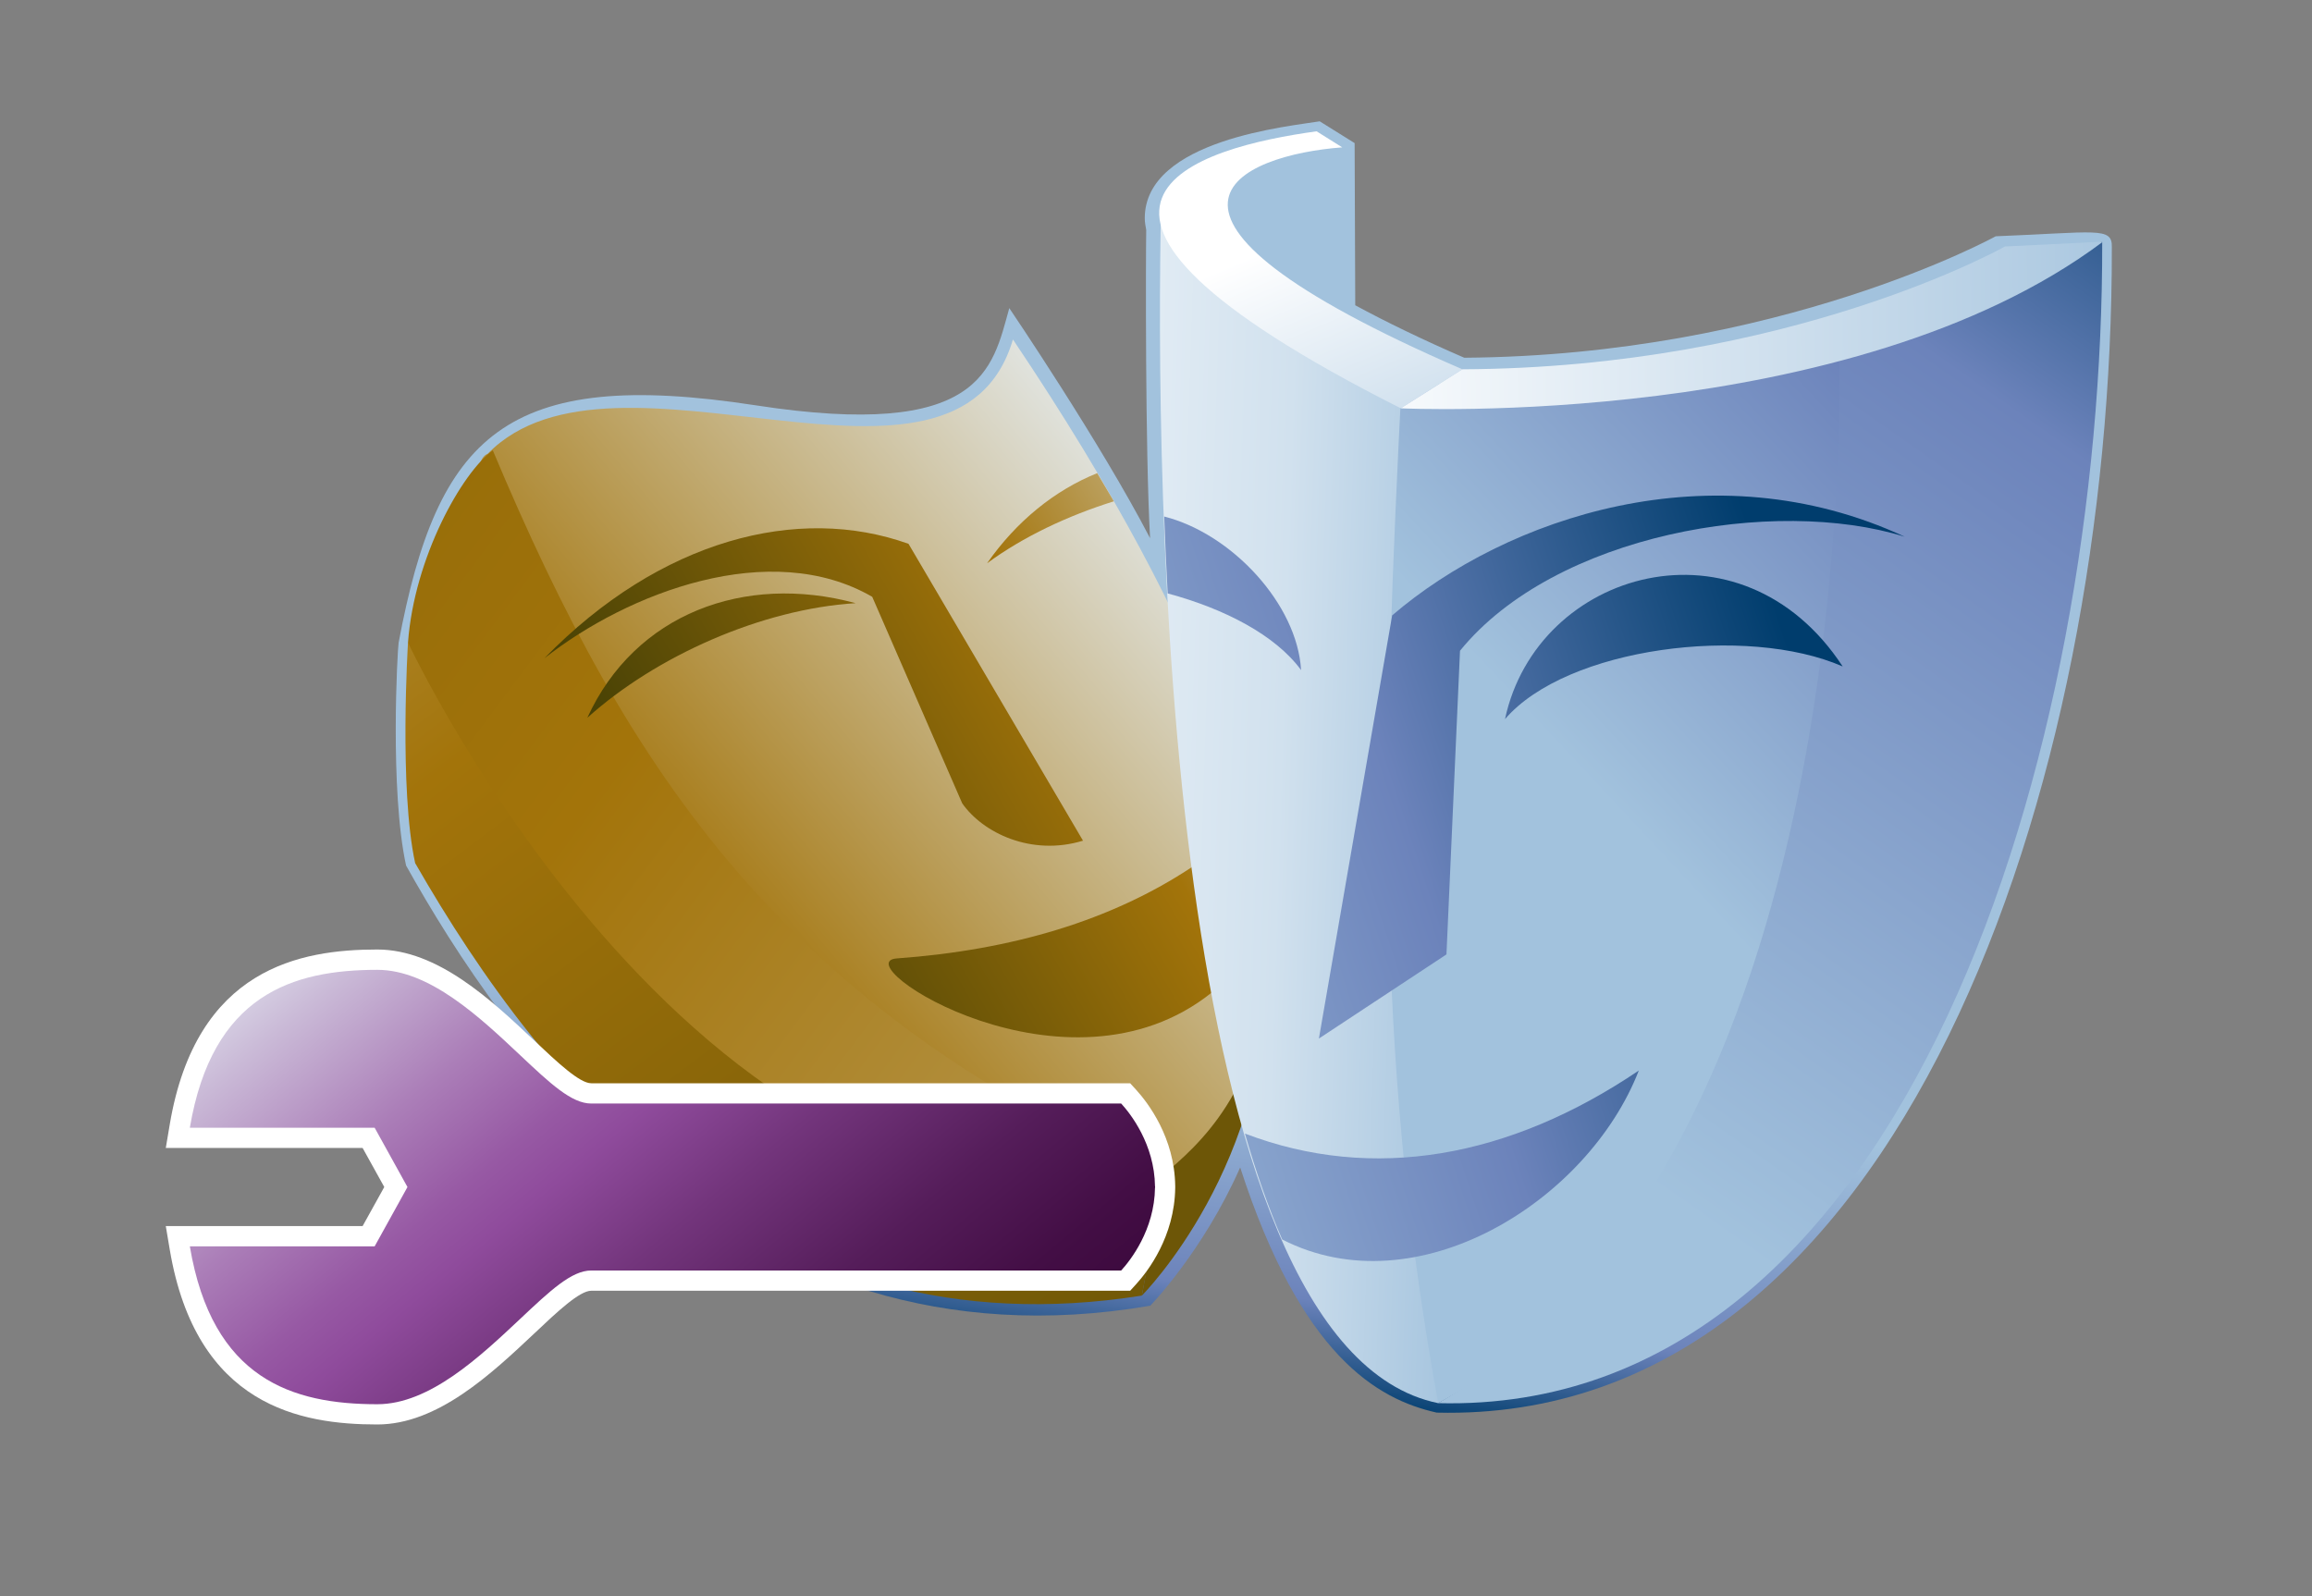 <?xml version="1.0" encoding="UTF-8"?>
<svg xmlns="http://www.w3.org/2000/svg" xmlns:xlink="http://www.w3.org/1999/xlink" contentScriptType="text/ecmascript" width="100" baseProfile="tiny" zoomAndPan="magnify" contentStyleType="text/css" viewBox="-48.294 -147.47 100 69.047" height="69.047" preserveAspectRatio="xMidYMid meet" version="1.1">
    <rect x="-48.294" y="-147.47" width="100" height="69.047" fill="#808080" stroke="none"/>
    <g>
        <linearGradient x1="-920.864" gradientTransform="matrix(1.19 0 0 -1.19 1099.318 410.833)" y1="432.372" x2="-922.775" gradientUnits="userSpaceOnUse" y2="418.82" xlink:type="simple" xlink:actuate="onLoad" id="XMLID_103_" xlink:show="other">
            <stop stop-color="#a2c2dd" offset="0"/>
            <stop stop-color="#a2c2dd" offset="0.1"/>
            <stop stop-color="#6c83bb" offset="0.714"/>
            <stop stop-color="#003d6d" offset="0.989"/>
            <stop stop-color="#003d6d" offset="1"/>
        </linearGradient>
        <path fill="url(#XMLID_103_)" d="M 1.22 -138.031 C 1.22 -137.864 1.25 -137.695 1.283 -137.524 C 1.264 -136.43 1.238 -127.986 1.45 -124.188 C -0.702 -128.338 -4.64 -134.141 -4.64 -134.141 C -5.376 -131.495 -5.822 -128.429 -15.604 -129.936 C -26.439 -131.606 -29.374 -128.612 -31.052 -119.672 C -31.102 -119.406 -31.442 -113.27 -30.729 -110.026 C -26.587 -102.626 -16.697 -87.871 1.459 -90.988 C 1.459 -90.988 3.754 -93.352 5.347 -96.97 C 7.984 -88.818 11.277 -86.939 13.849 -86.363 C 33.943 -85.863 43.099 -113.632 43.048 -136.785 C 43.071 -137.669 42.364 -137.419 38.025 -137.249 C 38.025 -137.249 28.687 -132.093 15.039 -131.995 C 13.228 -132.78 11.658 -133.542 10.324 -134.265 C 10.32 -134.974 10.297 -141.28 10.297 -141.28 L 8.787 -142.222 C 7.56 -142.013 1.22 -141.442 1.22 -138.031 z "/>
        <linearGradient x1="-975.267" gradientTransform="matrix(1.19 0 0 -1.19 1099.318 410.833)" y1="484.886" x2="-905.827" gradientUnits="userSpaceOnUse" y2="392.961" xlink:type="simple" xlink:actuate="onLoad" id="XMLID_104_" xlink:show="other">
            <stop stop-color="#e6eef4" offset="0"/>
            <stop stop-color="#a3740a" offset="0.444"/>
            <stop stop-color="#474105" offset="0.938"/>
            <stop stop-color="#474105" offset="1"/>
        </linearGradient>
        <path fill="url(#XMLID_104_)" d="M -30.647 -119.676 L 2.235 -97.316 L 1.093 -91.424 C -15.265 -88.835 -24.705 -100.326 -30.337 -110.133 C -31.042 -113.352 -30.647 -119.676 -30.647 -119.676 z "/>
        <path fill="#6d5607" d="M 1.095 -91.425 C 1.095 -91.425 6.771 -97.097 6.506 -106.05 L 2.062 -96.685 L 1.095 -91.425 z "/>
        <linearGradient x1="-921.126" gradientTransform="matrix(1.19 0 0 -1.19 1099.318 410.833)" y1="450.142" x2="-938.901" gradientUnits="userSpaceOnUse" y2="435.285" xlink:type="simple" xlink:actuate="onLoad" id="XMLID_105_" xlink:show="other">
            <stop stop-color="#e2e6e4" offset="0"/>
            <stop stop-color="#a3740a" offset="1"/>
        </linearGradient>
        <path fill="url(#XMLID_105_)" d="M -27.2 -127.841 C -21.694 -133.469 -6.948 -124.449 -4.482 -132.786 C 13.282 -106.359 4.96 -99.103 2.018 -96.652 C -17.274 -92.807 -30.171 -126.648 -27.2 -127.841 z "/>
        <linearGradient x1="-872.951" gradientTransform="matrix(1.19 0 0 -1.19 1099.318 410.833)" y1="390.149" x2="-1028.149" gradientUnits="userSpaceOnUse" y2="506.083" xlink:type="simple" xlink:actuate="onLoad" id="XMLID_106_" xlink:show="other">
            <stop stop-color="#e6eef4" offset="0"/>
            <stop stop-color="#a3740a" offset="0.444"/>
            <stop stop-color="#474105" offset="0.938"/>
            <stop stop-color="#474105" offset="1"/>
        </linearGradient>
        <path fill="url(#XMLID_106_)" d="M -26.98 -127.99 C -21.105 -113.99 -14.287 -103.789 2.018 -96.652 C -17.742 -92.069 -30.647 -119.674 -30.647 -119.674 C -30.376 -123.352 -28.313 -127.025 -26.98 -127.99 z "/>
        <linearGradient x1="-914.81" gradientTransform="matrix(1.19 0 0 -1.19 1099.318 410.833)" y1="453.537" x2="-942.131" gradientUnits="userSpaceOnUse" y2="437.622" xlink:type="simple" xlink:actuate="onLoad" id="XMLID_107_" xlink:show="other">
            <stop stop-color="#e6eef4" offset="0"/>
            <stop stop-color="#a3740a" offset="0.444"/>
            <stop stop-color="#474105" offset="0.938"/>
            <stop stop-color="#474105" offset="1"/>
        </linearGradient>
        <path fill="url(#XMLID_107_)" d="M -1.451 -111.104 L -8.998 -123.945 C -13.77 -125.658 -19.739 -124.135 -24.747 -118.995 C -21.123 -121.846 -14.965 -124.198 -10.568 -121.653 L -6.675 -112.718 C -5.783 -111.443 -3.687 -110.421 -1.451 -111.104 z "/>
        <linearGradient x1="-917.256" gradientTransform="matrix(1.19 0 0 -1.19 1099.318 410.833)" y1="457.741" x2="-944.581" gradientUnits="userSpaceOnUse" y2="441.824" xlink:type="simple" xlink:actuate="onLoad" id="XMLID_108_" xlink:show="other">
            <stop stop-color="#e6eef4" offset="0"/>
            <stop stop-color="#a3740a" offset="0.444"/>
            <stop stop-color="#474105" offset="0.938"/>
            <stop stop-color="#474105" offset="1"/>
        </linearGradient>
        <path fill="url(#XMLID_108_)" d="M -11.286 -121.378 C -16.093 -122.683 -20.836 -120.92 -22.89 -116.421 C -19.919 -119.092 -15.354 -121.125 -11.286 -121.378 z "/>
        <linearGradient x1="-916.116" gradientTransform="matrix(1.19 0 0 -1.19 1099.318 410.833)" y1="455.791" x2="-943.446" gradientUnits="userSpaceOnUse" y2="439.871" xlink:type="simple" xlink:actuate="onLoad" id="XMLID_109_" xlink:show="other">
            <stop stop-color="#e6eef4" offset="0"/>
            <stop stop-color="#a3740a" offset="0.444"/>
            <stop stop-color="#474105" offset="0.938"/>
            <stop stop-color="#474105" offset="1"/>
        </linearGradient>
        <path fill="url(#XMLID_109_)" d="M -5.599 -123.105 C -4.036 -124.254 -2.12 -125.157 -0.117 -125.784 C -0.346 -126.179 -0.595 -126.595 -0.836 -127.003 C -2.671 -126.265 -4.326 -124.926 -5.599 -123.105 z "/>
        <linearGradient x1="-908.848" gradientTransform="matrix(1.19 0 0 -1.19 1099.318 410.833)" y1="443.308" x2="-936.175" gradientUnits="userSpaceOnUse" y2="427.39" xlink:type="simple" xlink:actuate="onLoad" id="XMLID_110_" xlink:show="other">
            <stop stop-color="#e6eef4" offset="0"/>
            <stop stop-color="#a3740a" offset="0.444"/>
            <stop stop-color="#474105" offset="0.938"/>
            <stop stop-color="#474105" offset="1"/>
        </linearGradient>
        <path fill="url(#XMLID_110_)" d="M -9.507 -106.01 C -11.82 -105.842 -2.158 -99.499 4.125 -104.541 L 3.276 -109.973 C -0.222 -107.65 -4.503 -106.375 -9.507 -106.01 z "/>
        <polygon fill="#a2c2dd" points="3.951,-129.673 9.686,-133.752 9.683,-141.165 4.375,-140.168  "/>
        <linearGradient x1="-908.995" gradientTransform="matrix(1.19 0 0 -1.19 1099.318 410.833)" y1="439.2" x2="-888.434" gradientUnits="userSpaceOnUse" y2="458.408" xlink:type="simple" xlink:actuate="onLoad" id="XMLID_111_" xlink:show="other">
            <stop stop-color="#a2c2dd" offset="0"/>
            <stop stop-color="#a2c2dd" offset="0.1"/>
            <stop stop-color="#6c83bb" offset="0.714"/>
            <stop stop-color="#003d6d" offset="0.989"/>
            <stop stop-color="#003d6d" offset="1"/>
        </linearGradient>
        <path fill="url(#XMLID_111_)" d="M 13.912 -86.772 C 31.768 -96.419 31.388 -127.943 31.421 -132.132 L 12.325 -130.754 C 9.179 -105.826 12.606 -87.896 13.912 -86.772 z "/>
        <linearGradient x1="-935.33" gradientTransform="matrix(1.19 0 0 -1.19 1099.318 410.833)" y1="440.434" x2="-910.442" gradientUnits="userSpaceOnUse" y2="439.622" xlink:type="simple" xlink:actuate="onLoad" id="XMLID_112_" xlink:show="other">
            <stop stop-color="#ffffff" offset="0"/>
            <stop stop-color="#ffffff" offset="0.1"/>
            <stop stop-color="#d1e1ee" offset="0.7"/>
            <stop stop-color="#a2c2dd" offset="1"/>
        </linearGradient>
        <path fill="url(#XMLID_112_)" d="M 13.912 -86.772 C 11.097 -102.164 11.531 -115.138 12.342 -131.139 L 1.93 -138.79 L 1.93 -138.79 C 1.659 -126.721 1.978 -89.213 13.912 -86.772 z "/>
        <linearGradient x1="-909.572" gradientTransform="matrix(1.19 0 0 -1.19 1099.318 410.833)" y1="423.63" x2="-880.895" gradientUnits="userSpaceOnUse" y2="464.39" xlink:type="simple" xlink:actuate="onLoad" id="XMLID_113_" xlink:show="other">
            <stop stop-color="#a2c2dd" offset="0"/>
            <stop stop-color="#a2c2dd" offset="0.1"/>
            <stop stop-color="#6c83bb" offset="0.714"/>
            <stop stop-color="#003d6d" offset="0.989"/>
            <stop stop-color="#003d6d" offset="1"/>
        </linearGradient>
        <path fill="url(#XMLID_113_)" d="M 42.632 -137.017 L 31.241 -133.335 C 31.304 -130.783 32.235 -97.357 13.911 -86.772 C 34.354 -86.265 42.686 -115.322 42.632 -137.017 z "/>
        <linearGradient x1="-918.36" gradientTransform="matrix(1.19 0 0 -1.19 1099.318 410.833)" y1="462.952" x2="-911.507" gradientUnits="userSpaceOnUse" y2="446.722" xlink:type="simple" xlink:actuate="onLoad" id="XMLID_114_" xlink:show="other">
            <stop stop-color="#ffffff" offset="0"/>
            <stop stop-color="#ffffff" offset="0.15"/>
            <stop stop-color="#a2c2dd" offset="1"/>
        </linearGradient>
        <path fill="url(#XMLID_114_)" d="M 14.956 -131.495 C -0.823 -138.331 5.423 -140.769 9.761 -141.096 L 8.652 -141.79 C 3.66 -141.103 -5.417 -138.749 12.294 -129.807 L 14.956 -131.495 z "/>
        <linearGradient x1="-921.731" gradientTransform="matrix(1.19 0 0 -1.19 1099.318 410.833)" y1="456.815" x2="-884.761" gradientUnits="userSpaceOnUse" y2="457.356" xlink:type="simple" xlink:actuate="onLoad" id="XMLID_115_" xlink:show="other">
            <stop stop-color="#ffffff" offset="0"/>
            <stop stop-color="#ffffff" offset="0.15"/>
            <stop stop-color="#a2c2dd" offset="1"/>
        </linearGradient>
        <path fill="url(#XMLID_115_)" d="M 12.292 -129.807 C 12.292 -129.807 31.783 -128.856 42.667 -137.017 L 38.425 -136.807 C 38.425 -136.807 29.134 -131.559 14.957 -131.495 L 12.292 -129.807 z "/>
        <linearGradient x1="-947.607" gradientTransform="matrix(1.19 0 0 -1.19 1099.318 410.833)" y1="428.837" x2="-899.059" gradientUnits="userSpaceOnUse" y2="444.754" xlink:type="simple" xlink:actuate="onLoad" id="XMLID_116_" xlink:show="other">
            <stop stop-color="#ffffff" offset="0"/>
            <stop stop-color="#a2c2dd" offset="0.35"/>
            <stop stop-color="#6c83bb" offset="0.7"/>
            <stop stop-color="#003d6d" offset="1"/>
        </linearGradient>
        <path fill="url(#XMLID_116_)" d="M 11.921 -120.85 C 16.849 -125.077 25.765 -128.121 34.091 -124.252 C 28.462 -126.01 18.96 -124.368 14.855 -119.32 L 14.269 -106.184 L 8.752 -102.544 L 11.921 -120.85 z "/>
        <linearGradient x1="-950.361" gradientTransform="matrix(1.19 0 0 -1.19 1099.318 410.833)" y1="437.187" x2="-901.791" gradientUnits="userSpaceOnUse" y2="453.111" xlink:type="simple" xlink:actuate="onLoad" id="XMLID_117_" xlink:show="other">
            <stop stop-color="#ffffff" offset="0"/>
            <stop stop-color="#a2c2dd" offset="0.35"/>
            <stop stop-color="#6c83bb" offset="0.7"/>
            <stop stop-color="#003d6d" offset="1"/>
        </linearGradient>
        <path fill="url(#XMLID_117_)" d="M 7.981 -118.483 C 7.819 -121.327 4.991 -124.382 2.061 -125.126 C 2.1 -124.039 2.151 -122.933 2.211 -121.8 C 4.679 -121.135 6.876 -119.993 7.981 -118.483 z "/>
        <linearGradient x1="-943.524" gradientTransform="matrix(1.19 0 0 -1.19 1099.318 410.833)" y1="416.356" x2="-894.967" gradientUnits="userSpaceOnUse" y2="432.276" xlink:type="simple" xlink:actuate="onLoad" id="XMLID_118_" xlink:show="other">
            <stop stop-color="#ffffff" offset="0"/>
            <stop stop-color="#a2c2dd" offset="0.35"/>
            <stop stop-color="#6c83bb" offset="0.7"/>
            <stop stop-color="#003d6d" offset="1"/>
        </linearGradient>
        <path fill="url(#XMLID_118_)" d="M 22.589 -101.161 C 16.997 -97.381 11.091 -96.318 5.552 -98.435 C 6.027 -96.782 6.562 -95.24 7.165 -93.852 C 12.977 -90.874 20.388 -95.5 22.589 -101.161 z "/>
        <linearGradient x1="-948.23" gradientTransform="matrix(1.19 0 0 -1.19 1099.318 410.833)" y1="430.743" x2="-899.684" gradientUnits="userSpaceOnUse" y2="446.66" xlink:type="simple" xlink:actuate="onLoad" id="XMLID_119_" xlink:show="other">
            <stop stop-color="#ffffff" offset="0"/>
            <stop stop-color="#a2c2dd" offset="0.35"/>
            <stop stop-color="#6c83bb" offset="0.7"/>
            <stop stop-color="#003d6d" offset="1"/>
        </linearGradient>
        <path fill="url(#XMLID_119_)" d="M 31.406 -118.641 C 27.256 -120.455 19.473 -119.472 16.801 -116.362 C 18.186 -122.842 27.02 -125.341 31.406 -118.641 z "/>
        <path fill="#ffffff" d="M -31.975 -106.396 C -35.276 -106.396 -39.805 -105.612 -40.951 -98.834 L -41.123 -97.811 C -41.123 -97.811 -33.511 -97.811 -32.61 -97.811 C -32.336 -97.323 -31.931 -96.588 -31.673 -96.122 C -31.931 -95.653 -32.336 -94.922 -32.61 -94.432 C -33.512 -94.432 -41.123 -94.432 -41.123 -94.432 L -40.951 -93.41 C -39.805 -86.637 -35.276 -85.85 -31.975 -85.85 C -29.369 -85.85 -27.047 -88.034 -25.183 -89.789 C -24.176 -90.741 -23.224 -91.635 -22.721 -91.635 L 0.589 -91.635 L 0.849 -91.921 C 1.349 -92.47 2.511 -93.977 2.537 -96.086 L 2.537 -96.162 C 2.513 -98.268 1.349 -99.776 0.849 -100.325 L 0.589 -100.61 L -22.721 -100.61 C -23.223 -100.61 -24.177 -101.506 -25.18 -102.453 C -27.047 -104.213 -29.368 -106.396 -31.975 -106.396 z "/>
        <linearGradient x1="-951.607" gradientTransform="matrix(1.19 0 0 -1.19 1099.318 410.833)" y1="439.097" x2="-930.498" gradientUnits="userSpaceOnUse" y2="413.702" xlink:type="simple" xlink:actuate="onLoad" id="XMLID_120_" xlink:show="other">
            <stop stop-color="#e6edf3" offset="0"/>
            <stop stop-color="#cabad7" offset="0.12"/>
            <stop stop-color="#ab7eb8" offset="0.272"/>
            <stop stop-color="#9759a4" offset="0.384"/>
            <stop stop-color="#8f4b9c" offset="0.444"/>
            <stop stop-color="#73357c" offset="0.568"/>
            <stop stop-color="#551d5a" offset="0.724"/>
            <stop stop-color="#430e45" offset="0.853"/>
            <stop stop-color="#3c093d" offset="0.938"/>
            <stop stop-color="#3c093d" offset="1"/>
        </linearGradient>
        <path fill="url(#XMLID_120_)" d="M 1.665 -96.121 C 1.665 -96.131 1.668 -96.141 1.668 -96.147 L 1.663 -96.147 C 1.642 -97.984 0.589 -99.31 0.2 -99.733 C -0.29 -99.733 -22.721 -99.733 -22.721 -99.733 C -23.575 -99.733 -24.5 -100.605 -25.785 -101.814 C -27.536 -103.465 -29.715 -105.517 -31.974 -105.517 C -35.638 -105.517 -39.111 -104.441 -40.083 -98.687 C -38.707 -98.687 -32.09 -98.687 -32.09 -98.687 L -30.67 -96.121 L -32.09 -93.555 C -32.09 -93.555 -38.707 -93.555 -40.083 -93.555 C -39.114 -87.8 -35.641 -86.726 -31.974 -86.726 C -29.714 -86.726 -27.535 -88.781 -25.785 -90.427 C -24.499 -91.637 -23.574 -92.511 -22.721 -92.511 C -22.721 -92.511 -0.29 -92.511 0.2 -92.511 C 0.587 -92.933 1.641 -94.259 1.663 -96.097 L 1.668 -96.097 C 1.668 -96.104 1.665 -96.111 1.665 -96.121 z "/>
        <rect x="-48.294" width="100" fill="none" y="-147.47" height="69.047"/>
    </g>
</svg>
